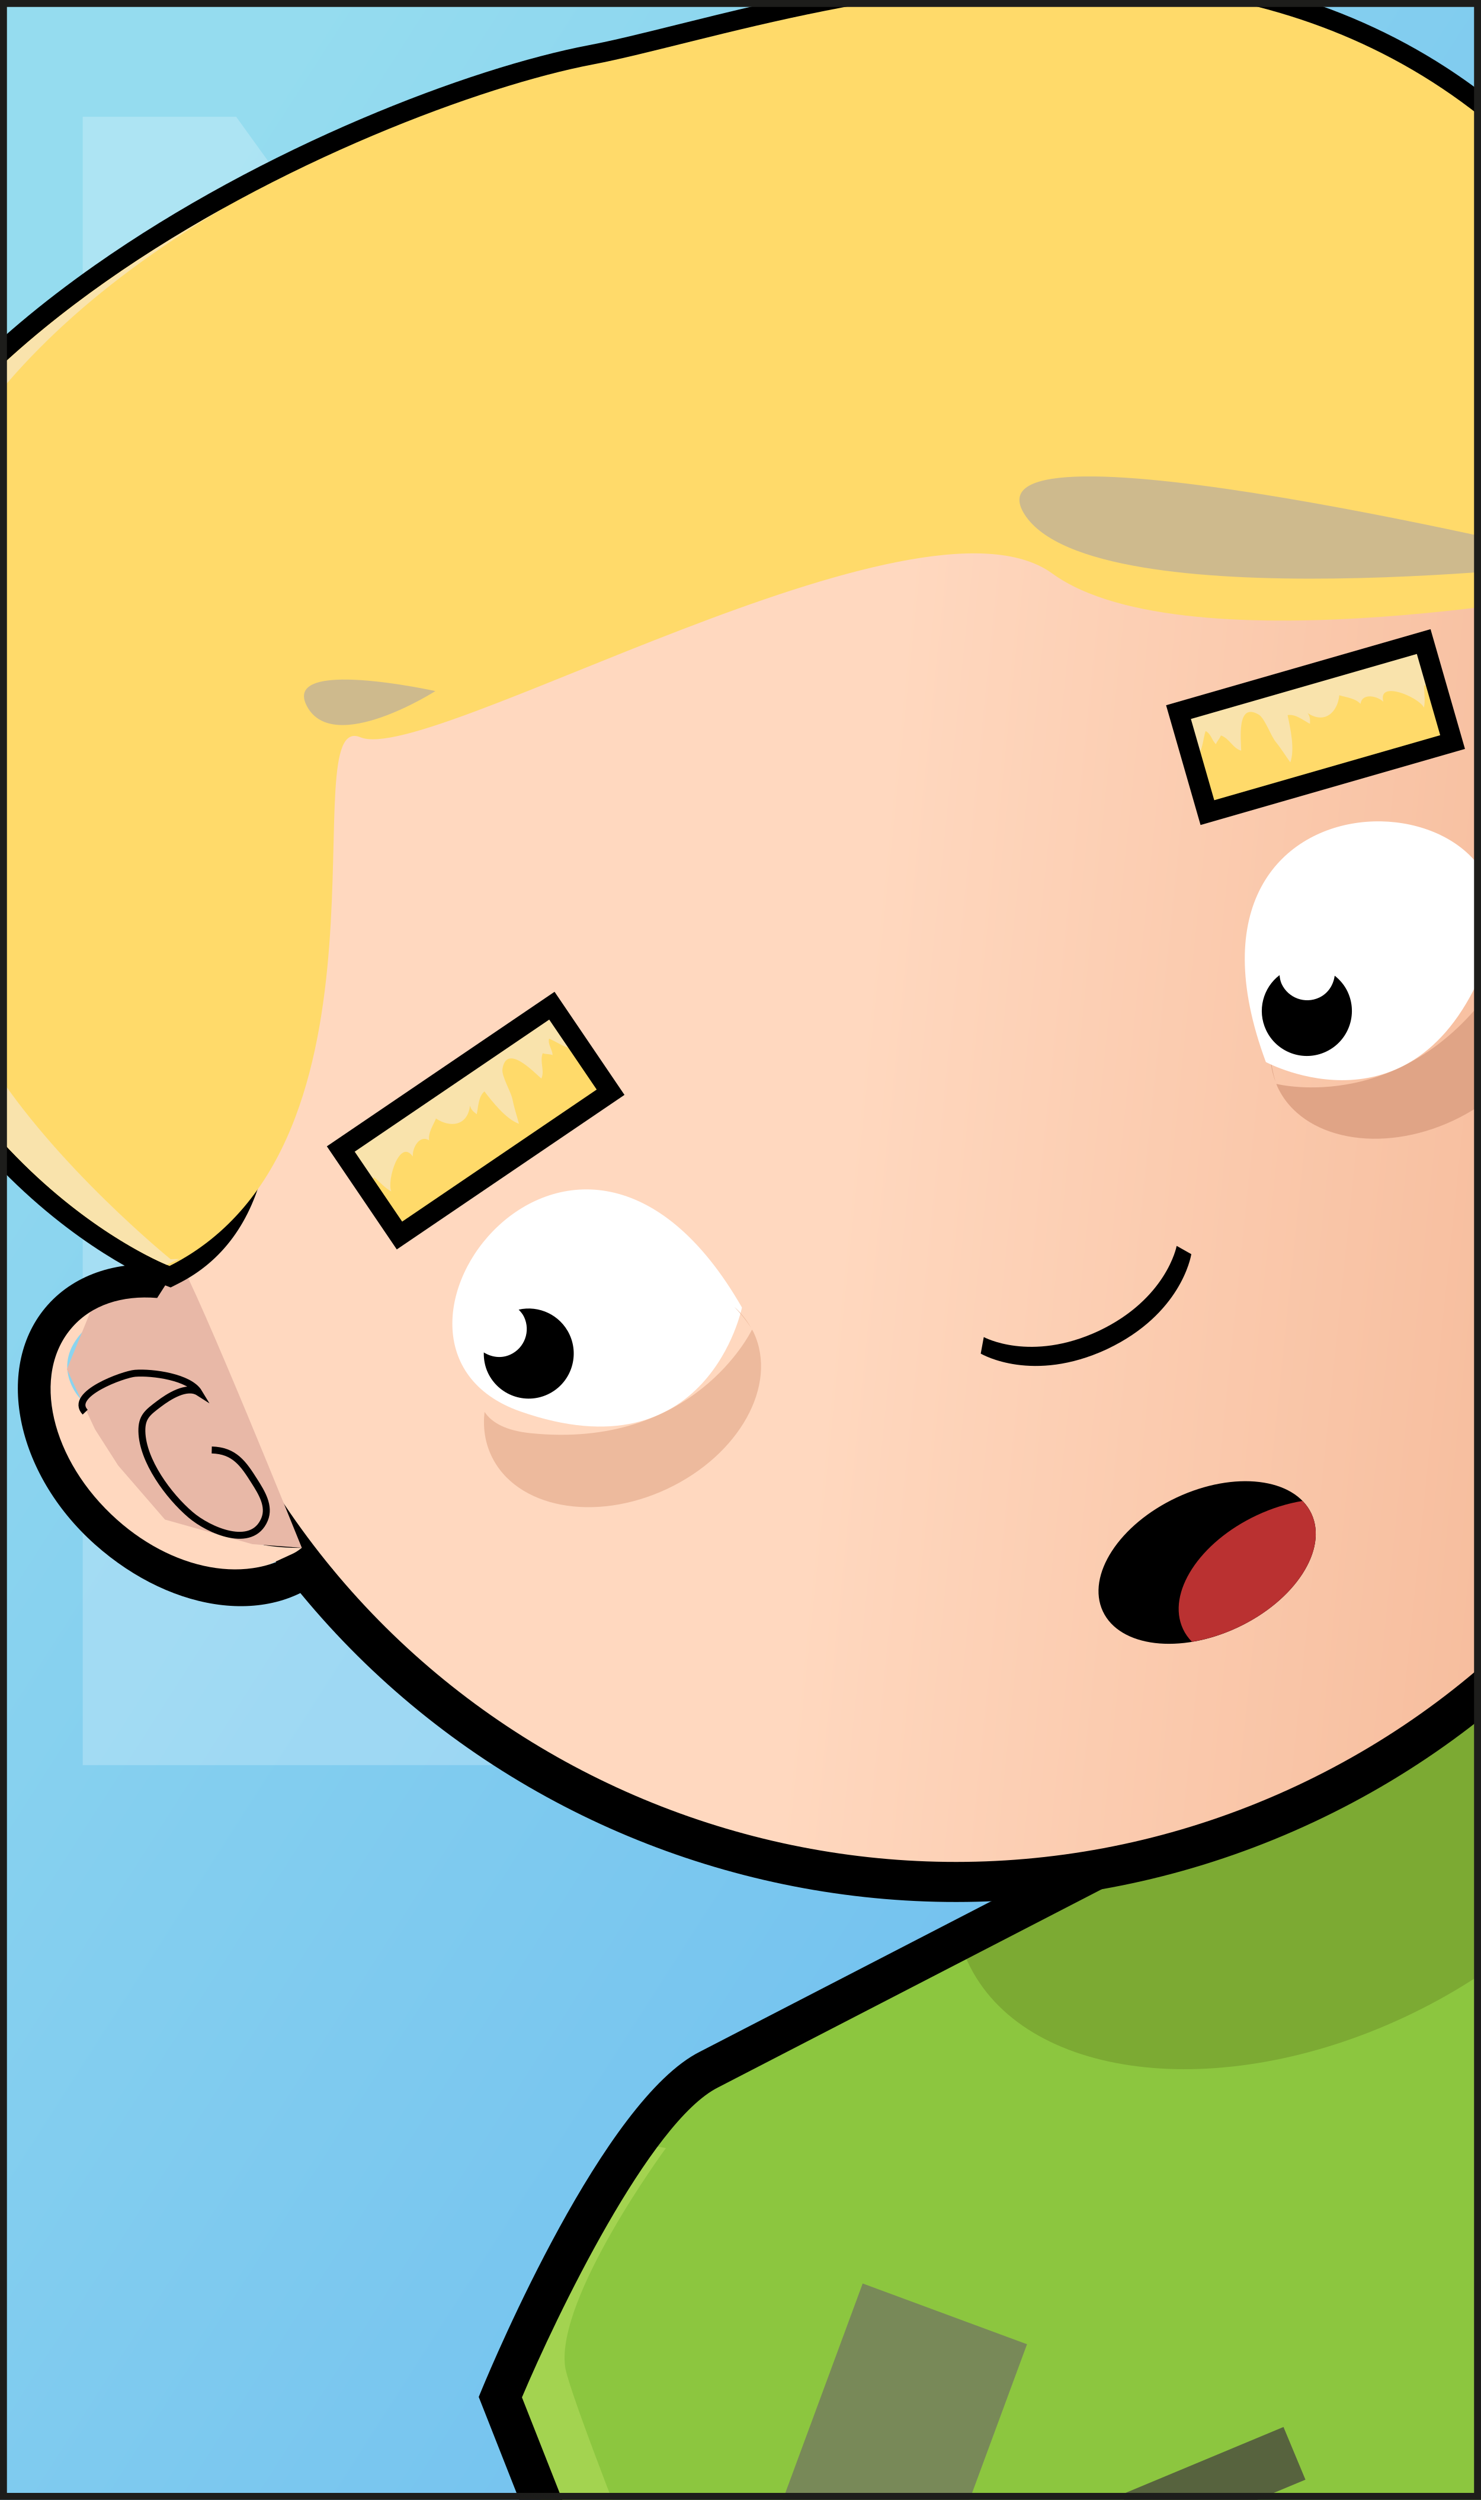 <?xml version="1.0" encoding="utf-8"?>
<!-- Generator: Adobe Illustrator 15.0.0, SVG Export Plug-In  -->
<!DOCTYPE svg PUBLIC "-//W3C//DTD SVG 1.1//EN" "http://www.w3.org/Graphics/SVG/1.1/DTD/svg11.dtd">
<svg version="1.1"
	 xmlns="http://www.w3.org/2000/svg" xmlns:xlink="http://www.w3.org/1999/xlink" xmlns:a="http://ns.adobe.com/AdobeSVGViewerExtensions/3.0/"
	 x="0px" y="0px" width="640px" height="1080px" viewBox="83.776 15.295 640 1080"
	 overflow="visible" enable-background="new 83.776 15.295 640 1080" xml:space="preserve">
<rect x="83.776" y="15.295" width="640" height="1080" fill="#333333" stroke="none"/>
<defs>
</defs>
<linearGradient id="SVGID_2_" gradientUnits="userSpaceOnUse" x1="29.53" y1="315.501" x2="855.793" y2="844.92">
	<stop  offset="0" style="stop-color:#95DCEF"/>
	<stop  offset="1" style="stop-color:#67B8EF"/>
</linearGradient>
<rect x="83.776" y="15.295" fill="url(#SVGID_2_)" width="640" height="1080"/>
<polygon opacity="0.23" fill="#FFFFFF" points="119.527,65.75 185.834,65.75 699.674,777.875 119.527,777.875 "/>
<g>
	<defs>
		<rect id="SVGID_1_" x="83.776" y="15.295" width="640" height="1080"/>
	</defs>
	<clipPath id="SVGID_3_">
		<use xlink:href="#SVGID_1_"  overflow="visible"/>
	</clipPath>
	<g clip-path="url(#SVGID_3_)">
		<path fill="#8CC63F" d="M390.208,909.381c-39.93,19.866-90.216,141.533-90.216,141.533s249.174,633.222,262.94,650.645
			c13.773,17.442,123.175,152.528,160.713,163.607c37.541,11.079,525.888-246.345,540.44-253.173
			c14.564-6.812,134.363-104.27,134.363-104.27l19.143-70.662c0,0-326.73-728.085-351.68-750.752
			c-24.944-22.652-183.197-31.278-183.197-31.278L390.208,909.381z"/>
		<path fill="#A3D350" d="M766.065,1854.429c-72.138-60.853-135.686-164.791-159.093-173.488
			c-26.535-9.876-274.934-613.302-278.982-643.131c-4.044-29.84,43.549-94.476,43.549-94.476l-12.988-2.445
			c-30.7,42.684-58.559,110.025-58.559,110.025s249.174,633.222,262.94,650.645c13.773,17.442,123.175,152.528,160.713,163.607
			C729.126,1866.777,744.257,1862.649,766.065,1854.429z"/>
		<path fill="#7CAA33" d="M501.989,862.951c23.802,50.808,108.389,61.429,188.939,23.707
			c80.543-37.739,126.54-109.521,102.744-160.342c-3.26-6.961-7.763-13.087-13.134-18.512L498.443,853.482
			C499.383,856.704,500.542,859.857,501.989,862.951z"/>
		<path d="M880.897,1813.807c-0.013-0.004-0.013-0.004-0.013-0.004c-139.853,65.512-153.253,61.557-159.688,59.659
			c-43.141-12.731-163.83-164.984-165.046-166.531c-13.87-17.551-222.521-546.896-264.208-652.837l-1.285-3.26l1.329-3.221
			c5.289-12.752,52.724-125.265,94.369-145.989l494.486-255.367l2.343,0.132c16.52,0.903,162.092,9.495,188.542,33.511
			c25.558,23.216,320.238,678.929,353.765,753.616l1.253,2.812l-20.665,76.354l-2.178,1.765
			c-12.34,10.034-121.051,98.32-136.141,105.389c-1.781,0.833-12.941,6.622-28.393,14.604
			C1175.724,1667.38,1006.69,1754.872,880.897,1813.807z M309.332,1051.023c98.941,251.364,249.033,628.333,260.524,645.351
			c38.371,48.556,127.233,151.92,156.241,160.493c3.656,0.622,25.581-1.641,147.437-58.733
			c125.495-58.776,294.326-146.163,357.881-179.059c18.669-9.656,26.997-13.975,29.006-14.905
			c9.755-4.58,84.215-63.848,130.407-101.387l17.597-64.99c-130.035-289.742-329.209-725.235-348.407-745.148
			c-16.22-14.73-115.163-25.426-175.413-28.851L394.18,917.06C364.648,931.762,324.218,1015.803,309.332,1051.023z"/>
		<polygon fill="#788958" points="421.507,1096.753 492.523,1122.999 527.589,1028.067 456.573,1001.822 		"/>
		<polygon fill="#57633E" points="578.048,1115.723 647.909,1086.573 638.42,1063.812 568.565,1092.95 		"/>
		
			<linearGradient id="SVGID_4_" gradientUnits="userSpaceOnUse" x1="216.394" y1="822.226" x2="706.71" y2="1116.418" gradientTransform="matrix(0.906 -0.424 0.424 0.906 -90.204 -185.998)">
			<stop  offset="0" style="stop-color:#FFD8BF"/>
			<stop  offset="1" style="stop-color:#EFA57F"/>
		</linearGradient>
		<path fill="url(#SVGID_4_)" d="M172.688,622.635c-83.695-178.696-6.687-391.429,171.994-475.131
			c178.703-83.709,391.435-6.702,475.132,171.995c83.709,178.701,6.705,391.419-171.994,475.13
			C469.131,878.342,256.398,801.334,172.688,622.635z"/>
		<path d="M651.492,802.469c-182.729,85.598-401.035,6.571-486.627-176.17c-85.597-182.729-6.585-401.04,176.157-486.632
			c182.729-85.597,401.035-6.571,486.632,176.158C913.252,498.555,834.239,716.865,651.492,802.469z M348.36,155.333
			C174.266,236.885,98.979,444.864,180.53,618.961c81.553,174.095,289.546,249.389,463.629,167.83
			c174.091-81.54,249.37-289.536,167.825-463.614C730.432,149.08,522.439,73.788,348.36,155.333z"/>
		<polygon fill="#FFDA6A" points="347.63,487.171 256.404,549.063 231.028,511.68 322.261,449.775 		"/>
		<path fill="#F9E3AC" d="M231.028,511.68l12.339,18.191c0.634-1.832,0.405-4.213,2.115-5.925c2.421,1.982,4.666,4.646,7.388,6.079
			c-2.045-4.578,3.566-23.217,9.297-15.079c-0.277-3.73,2.93-9.619,7.038-6.981c-0.468-3.365,1.779-6.48,2.987-9.448
			c5.879,3.98,13.645,3.445,14.688-5.587c0.501,1.915,1.44,2.583,2.902,3.739c0.736-3.228,0.655-7.544,3.326-9.848
			c3.594,4.601,9.247,11.92,14.925,13.975c-0.86-3.313-2.077-6.845-2.783-10.55c-0.652-3.269-4.811-10.105-4.347-13.074
			c1.776-11.261,13.479,1.265,16.816,4.086c1.565-3.376-0.831-7.275,0.586-10.944c1.152,0.492,3.293,0.311,4.263,0.811
			c-0.153-2.669-2.115-4.47-1.52-7.106c3.507,1.449,6.038,3.575,9.863,4.318c0.455-1.881-0.06-4.503-1.014-7.312l-7.638-11.249
			L231.028,511.68z"/>
		<path d="M353.639,488.316l-98.397,66.762l-30.22-44.544l98.397-66.762L353.639,488.316z M257.562,543.06l84.066-57.045
			l-20.512-30.231l-84.07,57.058L257.562,543.06z"/>
		<polygon fill="#FFDA6A" points="605.538,366.359 711.495,335.893 699.017,292.469 593.046,322.93 		"/>
		<path fill="#F9E3AC" d="M699.017,292.469l6.067,21.119c-1.813-0.686-3.486-2.382-5.907-2.168c-0.014,3.131,0.602,6.55-0.058,9.567
			c-2.204-4.517-20.121-12.123-17.538-2.51c-2.688-2.601-9.264-3.906-9.867,0.939c-2.272-2.51-6.1-2.791-9.171-3.753
			c-0.692,7.068-6.087,12.688-13.681,7.713c1.155,1.598,1.036,2.749,1.001,4.619c-2.952-1.501-6.21-4.338-9.677-3.757
			c1.219,5.713,3.234,14.748,1.185,20.412c-2.015-2.775-3.962-5.974-6.339-8.896c-2.098-2.582-4.689-10.151-7.267-11.697
			c-9.788-5.843-7.642,11.169-7.624,15.536c-3.583-0.953-5.053-5.309-8.78-6.568c-0.363,1.212-1.886,2.737-2.105,3.793
			c-1.942-1.808-2.083-4.474-4.491-5.703c-1.146,3.618-1.103,6.919-2.983,10.346c-1.745-0.871-3.43-2.944-4.984-5.462l-3.751-13.069
			L699.017,292.469z"/>
		<path d="M587.692,319.977l114.277-32.861l14.88,51.731l-114.266,32.865L587.692,319.977z M696.052,297.818l-97.644,28.084
			l10.083,35.104l97.657-28.08L696.052,297.818z"/>
		<path fill="#FFFFFF" d="M404.398,580.173c0,0-14.759,73.322-95.795,44.885C227.573,596.605,332.491,454.688,404.398,580.173z"/>
		<g>
			<path fill="#EDBA9D" d="M401.113,579.925c2.515,2.627,4.922,5.546,7.168,8.912C406.392,585.479,404.01,582.481,401.113,579.925z"
				/>
			<path fill="#EDBA9D" d="M313.011,634.463c-10.51-1.086-16.775-4.488-19.844-9.214c-0.741,6.542,0.131,12.967,2.902,18.884
				c10.602,22.656,44.615,29.114,75.916,14.441c31.325-14.662,48.1-44.912,37.499-67.57c-0.21-0.449-0.493-0.864-0.736-1.311
				C408.134,590.98,383.229,641.662,313.011,634.463z"/>
		</g>
		<g>
			<path fill="#E0A486" d="M632.721,471.442c0.396,3.609,1.102,7.313,2.26,11.213C633.615,479.039,632.822,475.288,632.721,471.442z
				"/>
			<path fill="#E0A486" d="M731.009,438.648c5.904-8.766,7.303-15.758,5.63-21.127c5.489,3.615,9.881,8.401,12.643,14.3
				c10.616,22.661-6.177,52.92-37.489,67.588c-31.312,14.667-65.309,8.2-75.912-14.457c-0.21-0.449-0.349-0.932-0.555-1.395
				C636.726,483.9,691.591,497.204,731.009,438.648z"/>
		</g>
		<path d="M307.912,581.09c0.901,0.938,1.769,1.926,2.345,3.18c2.868,6.102,0.244,13.351-5.866,16.202
			c-3.889,1.833-8.146,1.218-11.549-0.896c-0.062,2.935,0.444,5.912,1.761,8.749c4.572,9.734,16.166,13.932,25.896,9.372
			c9.735-4.57,13.928-16.15,9.374-25.895C325.908,583.362,316.67,579.094,307.912,581.09z"/>
		<path fill="#FFFFFF" d="M630.81,474.126c0,0,65.784,35.583,95.794-44.884C756.626,348.779,580.435,338.543,630.81,474.126z"/>
		<path d="M636.709,436.578c0.149,1.278,0.349,2.59,0.929,3.83c2.869,6.102,10.12,8.727,16.217,5.871
			c3.89-1.833,6.153-5.494,6.695-9.464c2.294,1.831,4.271,4.129,5.593,6.954c4.567,9.748,0.37,21.341-9.374,25.895
			c-9.729,4.559-21.324,0.361-25.881-9.369C626.927,451.841,629.573,442.016,636.709,436.578z"/>
		<path d="M507.593,600.084c0.91,0.539,22.601,12.825,54.314-1.801l0,0c0.163-0.076,0.311-0.156,0.474-0.232l0,0
			c31.552-14.999,35.982-39.531,36.203-40.93l-6.322-3.573c-0.038,0.225-4.363,22.9-33.78,36.79
			c-29.412,13.667-49.555,2.597-49.572,2.605l0,0L507.593,600.084z"/>
		<path fill="#FFD8BF" d="M795.056,270.793l6.015-17.105l24.878-9.395l22.05,2.546l21.688,14.064l16.77,37.181l-0.638,35.883
			l-12.818,41.884l-35.445,16.89c0,0,45.725-48.253,6.086-90.127c-25.543-1.853-23.476,5.601-23.476,5.601l1.203-13.186
			l14.303-12.939l14.903-4.657C850.573,277.434,847.655,240.562,795.056,270.793z"/>
		<path fill="#E8B8A7" d="M780.046,268.899l15.01,1.894l24.789-16.073l28.127,8.897l12.152,25.966l5.608,17.682l5.017,30.492
			l-16.033,35.835l-17.162,19.148C837.554,392.741,785.612,285.745,780.046,268.899z"/>
		<g>
			<path d="M780.007,269.005c-0.012,0.115-0.023,0.229-0.025,0.319L780.007,269.005z"/>
			<path d="M827.607,236.411c-18.142,0.602-35.116,11.395-46.579,29.647c-0.557,0.875-0.838,1.863-0.982,2.841l15.01,1.894
				c8.82-12.564,20.447-19.676,33.007-20.089c27.229-0.911,50.427,29.65,51.701,68.092c1.164,34.952-16.658,65.122-40.594,70.467
				l-0.757,14.632c0.763,0.246-4.541,0.461-3.711,0.434c0.081-0.016,0.174-0.027,0.263-0.024
				c34.672-2.414,60.636-40.181,59.104-85.991C892.528,271.98,862.714,235.229,827.607,236.411z"/>
		</g>
		<path fill="none" stroke="#000000" stroke-miterlimit="10" d="M853.569,282.028c-1.226-10.644-23.293,2.292-26.719,5.815
			c-5.275,5.454-13.825,19.132-11.285,26.473c0.787-6.137,9.85-8.891,14.829-10.06c6.033-1.401,9.149-2.169,13.863,1.927
			c9.56,8.33,14.051,26.623,14.218,39.199c0.152,10.182-5.376,30.031-18.912,25.877c-5.977-1.849-8.147-8.52-9.889-13.899
			c-2.762-8.587-4.663-15.13,1.434-22.855"/>
		<g>
			<path fill="#FFD8BF" d="M149.407,573.238l-17.003-6.335l-23.129,13.104L97.13,598.583l-3.104,25.655l17.845,36.689l27.962,22.473
				l40.397,16.97l35.665-16.423c0,0-66.34,4.244-73.138-53.016c14.925-20.81,19.33-14.45,19.33-14.45l-10.915-7.521l-19.092,2.692
				l-13.112,8.5C118.969,620.153,92.514,594.298,149.407,573.238z"/>
			<path fill="#E8B8A7" d="M160.228,558.039l-8.159,12.758l-28.21,8.74l-11.174,27.32l12.156,25.953l9.996,15.625l20.221,23.359
				l37.794,10.621l21.354,1.575C214.206,683.991,169.593,573.093,160.228,558.039z"/>
			<g>
				<path d="M157.662,560.544c0.102,0.052,0.197,0.116,0.275,0.189L157.662,560.544z"/>
				<path d="M104.432,579.033c12.074-13.552,31.245-19.683,52.604-16.804c1.023,0.146,1.956,0.544,2.812,1.062l-8.157,12.76
					c-15.308-1.285-28.213,3.094-36.562,12.498c-18.143,20.331-9.507,57.704,19.212,83.289c26.102,23.28,60.69,28.899,81.794,10.581
					l11.427,10.888c-1.975,4.095,0.553-0.621,0,0c-0.056,0.07,0.069-0.063,0,0c-24.049,25.094-68.521,19.72-102.754-10.774
					C90.2,651.68,81.065,605.253,104.432,579.033z"/>
			</g>
			<path fill="none" stroke="#000000" stroke-width="3" stroke-miterlimit="10" d="M120.585,625.385
				c-7.382-7.751,16.665-16.415,21.566-16.792c7.571-0.575,23.547,1.624,27.549,8.27c-5.201-3.332-13.13,1.864-17.221,4.952
				c-4.92,3.73-7.519,5.629-7.396,11.887c0.294,12.681,11.474,27.841,21.034,36.005c7.725,6.635,26.514,15.094,31.975,2.031
				c2.417-5.771-1.318-11.709-4.342-16.478c-4.824-7.631-8.646-13.287-18.471-13.54"/>
		</g>
		<path d="M650.483,669.224c-7.263-15.504-33.33-18.622-58.203-6.97c-24.891,11.661-39.165,33.676-31.908,49.193
			c7.269,15.488,33.328,18.635,58.205,6.97C643.469,706.756,657.74,684.74,650.483,669.224z"/>
		<path fill="#BA3131" d="M595.015,719.102c0.962,2.052,2.27,3.883,3.853,5.489c6.402-1.06,13.091-3.074,19.71-6.174
			c24.892-11.661,39.163-33.677,31.906-49.193c-0.964-2.036-2.273-3.869-3.853-5.487c-6.401,1.059-13.091,3.074-19.715,6.186
			C602.025,681.585,587.753,703.601,595.015,719.102z"/>
		<g>
			<path fill="#FFDA6A" d="M761.193,218.449c0,0-87.342-17.205-145.34-59.318c-58.003-42.101-453.223,90.375-482.914,77.999
				c-29.678-12.371,127.802,272.804,24.097,325.1c0,0-119.467-45.426-146.589-216.651
				c-27.141-171.217,235.105-284.5,329.428-302.421c94.336-17.916,377.662-131.752,490.679,183.298
				C846.433,329.016,761.193,218.449,761.193,218.449z"/>
			<path d="M157.518,571.506l-3.503-1.331c-1.287-0.49-31.93-12.379-66.067-46.006c-19.928-19.63-36.974-42.685-50.664-68.524
				C20.238,423.476,8.386,386.892,2.052,346.908c-12.204-76.99,30.216-152.021,122.674-216.981
				c73.11-51.366,161.954-85.314,213.562-95.12c10.377-1.971,23.19-5.152,38.027-8.836C420.453,15.01,480.902,0,545.086,0
				c63.108,0,118.188,14.971,163.711,44.496c56.653,36.745,100.31,96.999,129.758,179.089l0.274,0.766l0.125,0.804
				c3.772,24.37,2.378,39.397-4.389,47.293c-3.423,3.993-8.071,6.103-13.444,6.103c-6.954,0-19.042-2.943-43.632-28.395
				c-9.507-9.84-17.496-19.563-21.056-24.016c-16.469-3.548-92.261-21.42-145.574-60.132c-4.193-3.044-13.921-6.673-36.439-6.673
				c-66.467,0-190.918,31.168-290.917,56.211c-68.934,17.264-123.381,30.9-144.407,30.903c-0.175,0-0.349-0.001-0.521-0.002
				c2.477,10.214,9.405,29.609,15.68,47.17c15.089,42.236,35.754,100.081,43.749,152.364c4.525,29.602,4.498,53.563-0.084,73.254
				c-5.581,23.979-18.049,40.997-37.057,50.583L157.518,571.506z M545.086,17c-62.104,0-121.387,14.721-164.674,25.469
				c-15.083,3.745-28.11,6.98-38.951,9.039c-41.625,7.909-131.093,39.024-206.962,92.329
				C73.984,186.354,4.796,255.636,18.843,344.248c13.648,86.167,51.601,138.816,81.035,167.81
				c25.15,24.775,48.189,36.787,56.703,40.717c59.372-35.907,8.972-177.001-18.335-253.438
				c-16.303-45.631-20.764-59.125-15.398-66.74c2.84-4.028,8.05-5.475,13.242-3.362c0.192,0.046,1.03,0.216,3.004,0.215
				c18.931-0.003,75.165-14.086,140.279-30.394c100.904-25.271,226.483-56.721,295.047-56.721c22.047,0,37.233,3.244,46.427,9.917
				c55.763,40.49,141.136,57.689,141.991,57.858l3.133,0.619l1.953,2.53c0.098,0.126,9.881,12.771,21.889,25.186
				c21.271,21.992,29.812,23.106,31.309,23.106c0.256,0,0.395-0.031,0.427-0.042c0.023-0.021,5.05-4.368,0.729-32.953
				C770.976,86.195,680.301,17,545.086,17z"/>
		</g>
		<path fill="#FFDA6A" d="M780.046,268.899c0,0-183.552,36.251-241.553-5.849c-58.004-42.101-269.272,83.14-298.951,70.768
			c-29.675-12.385,21.199,176.115-82.506,228.411c0,0-119.467-45.426-146.589-216.651
			c-27.141-171.217,235.105-284.5,329.428-302.421c94.336-17.916,377.662-131.752,490.679,183.298
			C846.433,329.016,780.046,268.899,780.046,268.899z"/>
		<path fill="#F9E3AC" d="M180.724,105.088C85.464,157.902-6.151,240.875,10.447,345.578
			c25.538,161.198,132.878,210.881,145.368,216.15l5.399-2.542l-3.704,0.124c0,0-50.081-40.593-77.911-84.884
			C51.793,430.188-53.81,243.309,180.724,105.088z"/>
		<path fill="#CEBA8D" d="M772.206,257.966c0,0-215.836,26.163-245.645-20.382C496.734,191.046,772.206,257.966,772.206,257.966z"/>
		<path fill="#CEBA8D" d="M271.918,313.86c0,0-43.964,28.04-55.46,6.614C204.958,299.061,271.918,313.86,271.918,313.86z"/>
	</g>
</g>
<g>
	<path fill="#1D1D1B" d="M720.776,18.295v1074h-634v-1074H720.776 M723.776,15.295h-640v1080h640V15.295L723.776,15.295z"/>
</g>
</svg>
